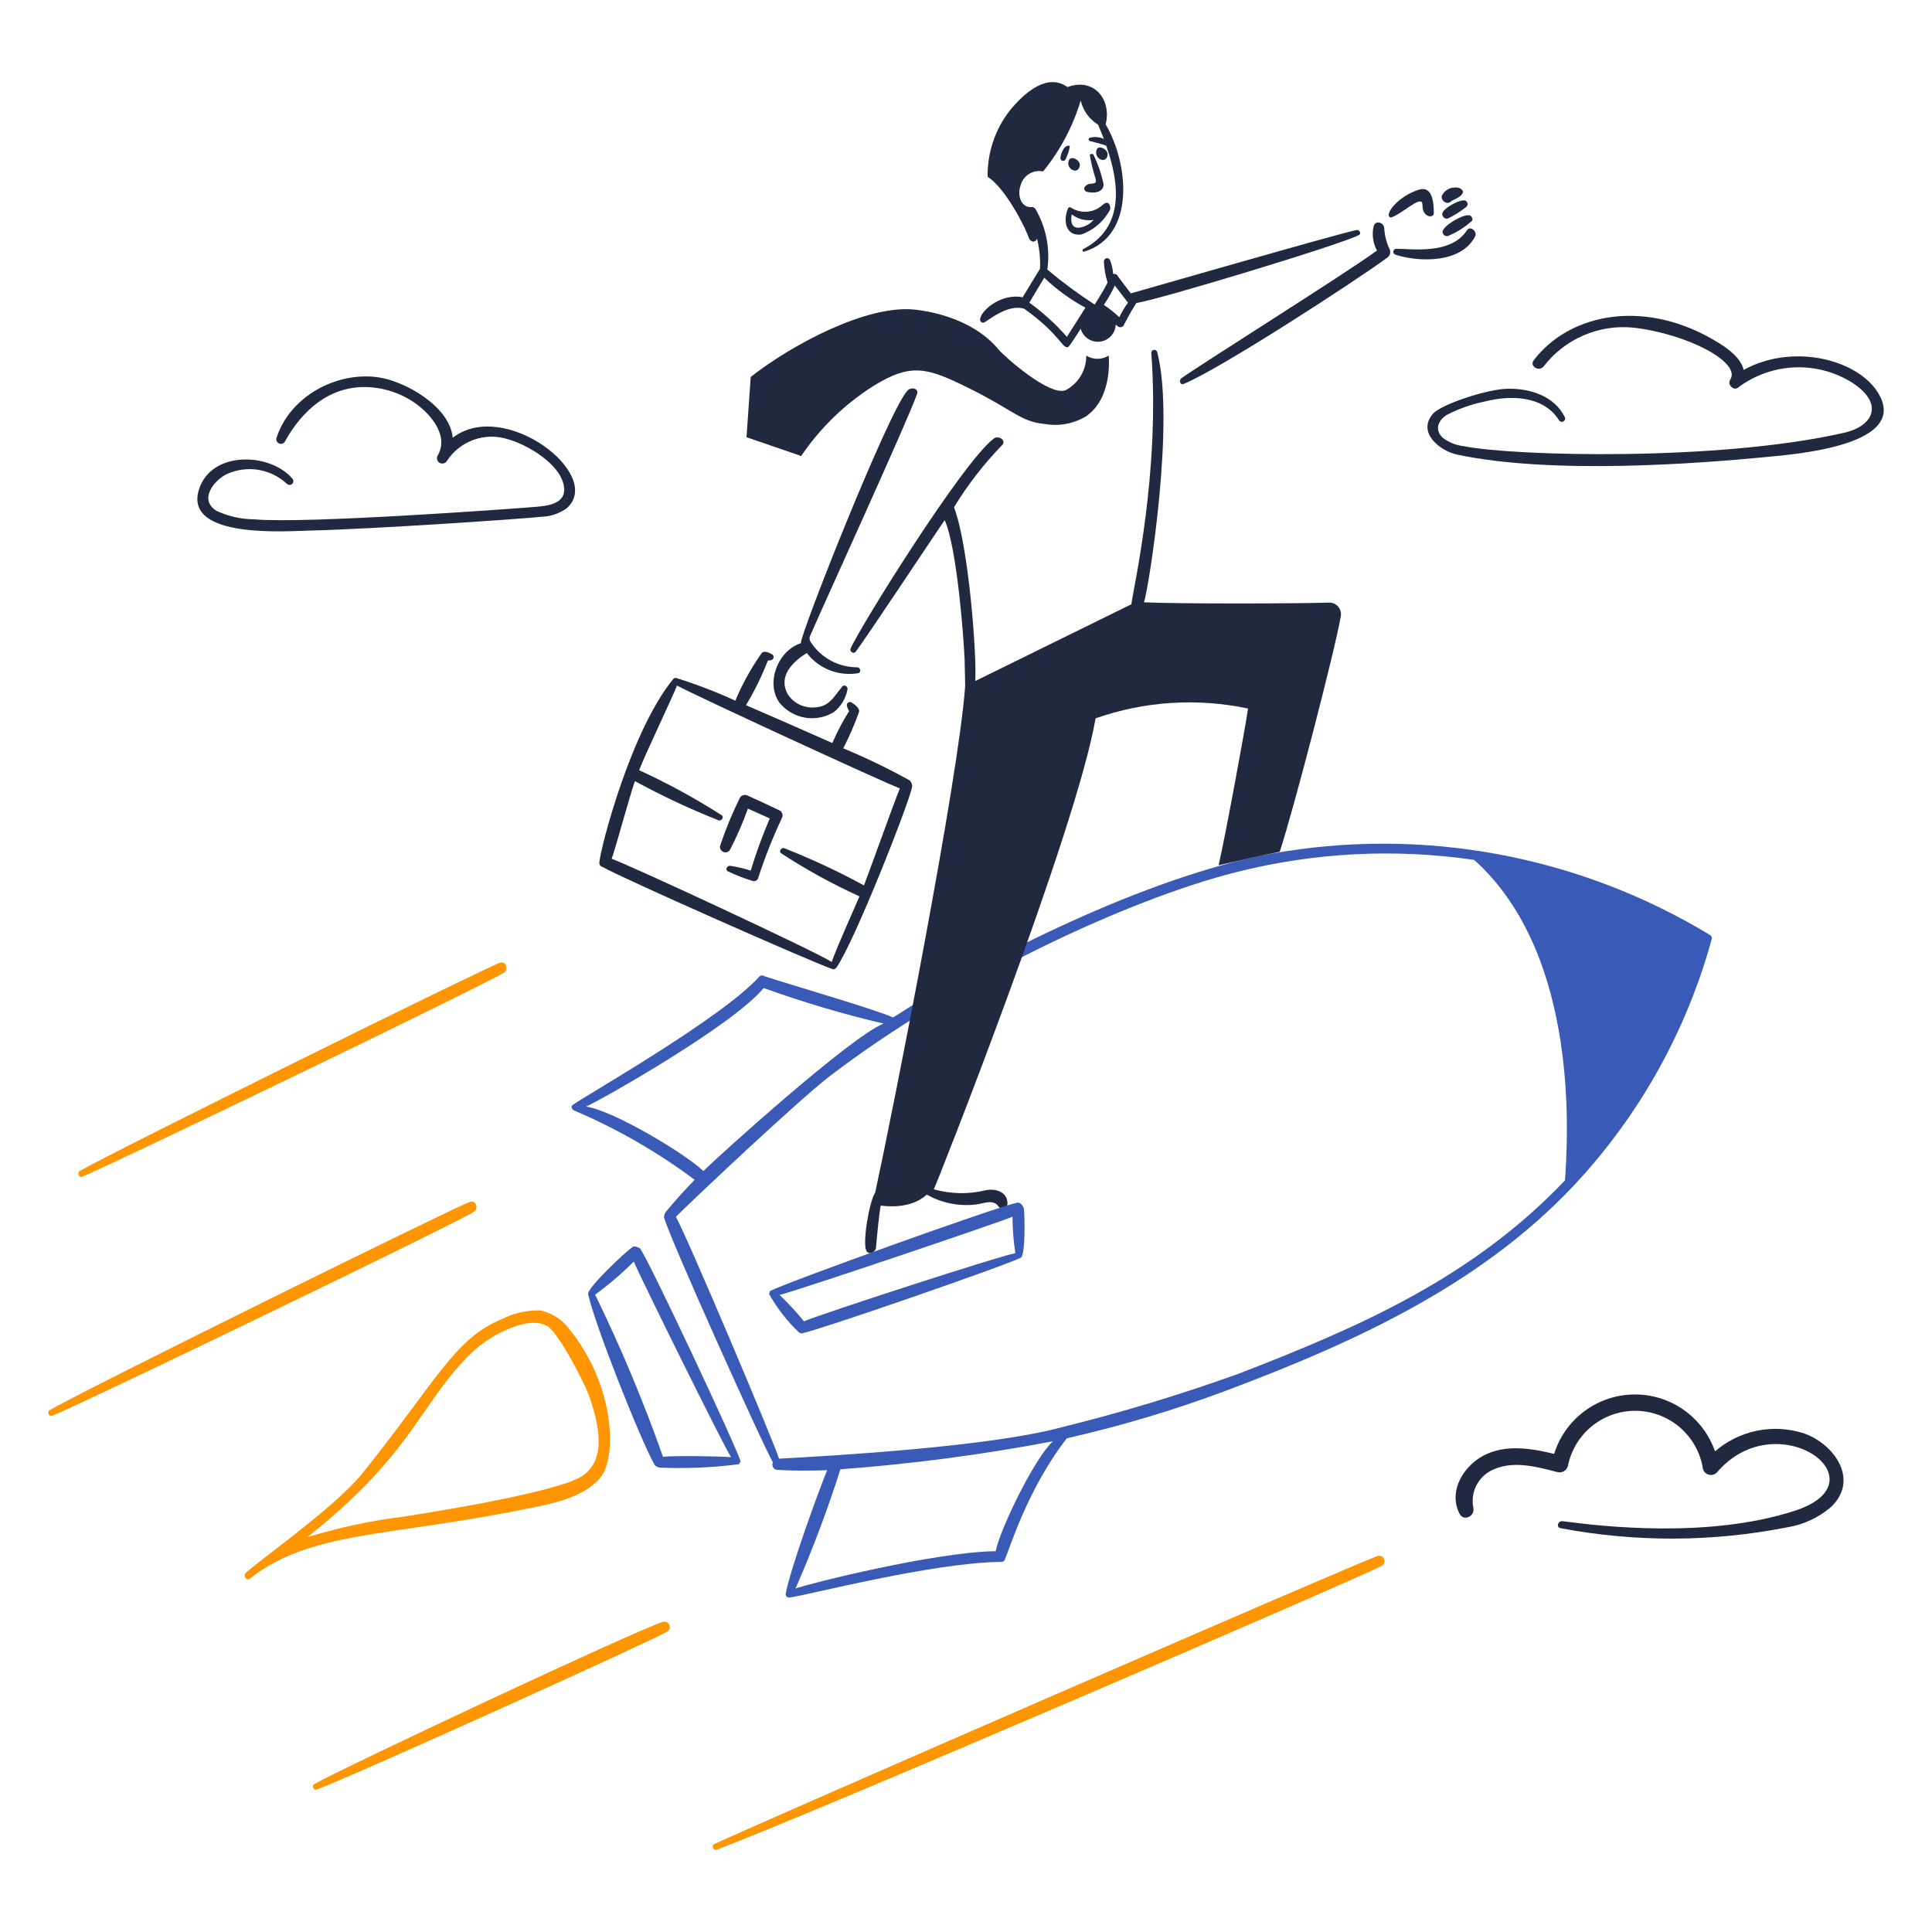 <svg width="260" height="260" viewBox="0 0 260 260" fill="none" xmlns="http://www.w3.org/2000/svg">
<path d="M230.195 125.871C212.424 115.075 191.307 111.181 170.854 114.93C154.344 118.027 132.717 128.853 120.19 136.924C117.625 135.793 107.704 132.925 102.876 131.378C102.777 131.302 102.654 131.264 102.529 131.271C102.405 131.277 102.287 131.329 102.197 131.416C97.257 136.924 79.187 147.222 77.185 148.618C76.62 148.92 77.11 149.373 77.185 149.41C82.973 151.866 88.444 155.008 93.482 158.77C92.125 160.166 90.804 161.63 89.558 163.146C89.416 163.357 89.35 163.609 89.37 163.862C90.168 166.75 102.536 194.193 104.008 196.797C103.957 196.905 103.934 197.024 103.941 197.144C103.948 197.264 103.986 197.38 104.05 197.481C104.113 197.582 104.202 197.666 104.306 197.724C104.411 197.783 104.529 197.814 104.649 197.814C106.873 197.944 109.1 197.928 111.326 197.852C110.308 200.229 106.267 211.357 105.736 214.492C105.728 214.562 105.737 214.632 105.761 214.698C105.786 214.764 105.825 214.823 105.877 214.871C105.928 214.918 105.99 214.953 106.057 214.973C106.125 214.992 106.196 214.995 106.265 214.982C108.493 214.739 125.427 210.267 134.784 210.192C134.905 210.184 135.021 210.135 135.11 210.053C135.199 209.971 135.257 209.86 135.274 209.739C135.802 208.682 138.178 200.496 143.573 193.556C150.892 191.898 158.089 189.743 165.114 187.105C182.69 180.497 200.227 172.498 212.986 158.245C221.191 149.093 227.146 138.152 230.377 126.292C230.421 126.21 230.27 125.909 230.195 125.871ZM78.845 148.92C80.543 148.242 98.688 137.981 102.765 132.963C108.051 134.867 113.442 136.467 118.911 137.753C114.573 139.413 96.616 155.635 94.654 157.596C92.351 155.333 82.505 149.41 78.845 148.92ZM133.998 208.75C125.774 208.863 108.836 213.127 107.063 213.768C109.353 208.531 111.368 203.178 113.099 197.73C122.696 197.018 132.245 195.76 141.699 193.96C139.129 196.339 134.489 206.034 133.998 208.75ZM166.368 184.985C158.659 187.745 150.815 190.112 142.866 192.076C133.098 194.728 111.705 195.924 104.84 196.301C103.973 193.623 92.429 166.349 90.957 163.745C93.976 160.766 107.558 147.979 111.592 144.884C128.569 131.859 151.858 121.03 166.327 117.382C176.802 114.72 187.7 114.156 198.393 115.723C212.728 128.624 210.955 153.447 210.613 158.842C198.218 171.875 183.182 178.522 166.365 184.99L166.368 184.985Z" fill="#3A5AB7"/>
<path d="M146.184 47.857C146.637 48.138 147.16 48.288 147.693 48.288C148.227 48.288 148.749 48.138 149.202 47.857C149.24 48.272 149.694 53.555 146.184 56.005C144.524 57.017 142.555 57.392 140.639 57.062C137.357 56.762 136.452 55.25 130.529 52.308C124.8 49.464 122.646 48.75 117.438 52.007C113.627 54.438 110.353 57.623 107.818 61.367C105.366 60.536 102.915 59.669 100.463 58.839L101.028 50.729C106.465 46.439 116.713 40.928 123.173 41.674C124.083 41.779 130.594 42.475 134.376 47.031C135.129 47.941 141.288 53.425 143.43 52.502C144.27 52.053 144.971 51.383 145.456 50.564C145.942 49.745 146.193 48.809 146.184 47.857Z" fill="#212941"/>
<path d="M178.852 81.093C175.381 81.234 158.442 81.281 153.955 81.055C154.633 78.942 158.169 56.605 155.728 47.367C155.7 47.274 155.64 47.194 155.558 47.142C155.477 47.09 155.379 47.069 155.283 47.082C155.187 47.096 155.099 47.144 155.036 47.217C154.972 47.29 154.937 47.383 154.936 47.48C156.137 63.653 152.558 78.905 152.257 81.319L131.245 91.65C131.471 88.33 130.378 73.467 128.385 68.26C130.231 65.237 132.407 62.429 134.873 59.886C135.476 59.283 134.388 58.536 133.741 59.019C129.551 62.14 115.473 84.787 114.458 87.317C114.306 87.694 114.908 88.032 115.137 87.732C116.668 85.721 126.187 71.322 127.133 70.001C128.831 73.771 129.733 86.486 129.811 88.75C129.85 89.92 129.886 92.334 129.886 92.334C129.019 104.669 120.343 148.656 117.777 160.502C116.985 161.672 116.063 167.132 116.57 168.273C116.885 168.983 117.841 168.533 117.89 167.895C117.981 166.725 118.344 162.955 118.532 162.237C119.286 162.35 122.606 162.727 124.719 160.766C126.757 161.916 129.111 162.379 131.433 162.085C132.378 161.949 133.66 161.368 134.338 162.313C134.413 162.438 134.527 162.535 134.663 162.589C134.798 162.644 134.948 162.652 135.089 162.614C135.23 162.575 135.355 162.492 135.444 162.376C135.533 162.26 135.582 162.118 135.583 161.972C135.583 160.426 134.04 159.916 132.723 160.163C130.402 160.743 127.969 160.704 125.668 160.048C125.856 159.86 144.908 111.649 147.435 96.672C154.025 94.359 161.125 93.903 167.957 95.352C167.467 98.634 164.863 112.705 163.996 116.44C165.279 116.138 170.823 114.893 172.22 114.629C174.024 109.2 179.646 87.558 180.439 82.94C180.48 82.71 180.469 82.475 180.407 82.25C180.346 82.025 180.235 81.817 180.083 81.641C179.931 81.464 179.742 81.323 179.529 81.228C179.316 81.133 179.085 81.087 178.852 81.093Z" fill="#212941"/>
<path d="M186.999 33.522C186.571 32.624 186.328 31.649 186.283 30.655C186.184 29.899 185.082 29.6 184.853 30.467C184.607 31.569 184.768 32.724 185.307 33.717C181.156 36.773 161.096 49.332 158.975 50.92C158.631 51.18 158.822 51.858 159.277 51.674C164.049 49.741 182.251 37.942 186.707 34.661C186.884 34.537 187.011 34.355 187.065 34.146C187.119 33.937 187.095 33.715 186.999 33.522Z" fill="#212941"/>
<path d="M143.808 19.601C143.052 19.621 142.671 20.96 142.714 21.375C142.731 21.448 142.77 21.514 142.826 21.564C142.882 21.614 142.952 21.645 143.027 21.654C143.101 21.662 143.177 21.647 143.242 21.61C143.308 21.574 143.361 21.518 143.393 21.45C143.665 20.929 143.856 20.369 143.958 19.79C143.996 19.715 143.921 19.599 143.808 19.601Z" fill="#212941"/>
<path d="M145.24 21.865C144.98 21.375 144.03 20.921 143.81 21.676C143.731 21.927 143.754 22.198 143.874 22.431C143.994 22.665 144.201 22.841 144.451 22.922C145.052 23.148 145.504 22.432 145.24 21.865Z" fill="#212941"/>
<path d="M148.978 20.432C148.718 19.942 147.733 19.488 147.548 20.244C147.478 20.494 147.505 20.761 147.624 20.992C147.743 21.223 147.945 21.4 148.189 21.488C148.824 21.71 149.238 20.998 148.978 20.432Z" fill="#212941"/>
<path d="M104.951 109.083C103.521 108.389 102.091 107.745 100.651 107.084C100.465 106.98 100.246 106.953 100.041 107.01C99.836 107.067 99.662 107.202 99.556 107.386C98.534 109.463 97.652 111.605 96.916 113.799C96.872 113.968 96.89 114.146 96.967 114.302C97.044 114.458 97.174 114.581 97.333 114.649C97.493 114.718 97.672 114.727 97.838 114.674C98.003 114.622 98.145 114.512 98.237 114.365C99.168 112.574 99.974 110.721 100.651 108.819C101.631 109.271 102.612 109.687 103.593 110.14C102.61 112.431 101.753 114.775 101.028 117.16C100.129 116.871 99.208 116.657 98.274 116.519C97.859 116.444 97.519 117.047 97.973 117.273C99.047 117.779 100.156 118.208 101.292 118.556C101.371 118.581 101.455 118.588 101.537 118.578C101.619 118.568 101.699 118.541 101.77 118.498C101.841 118.456 101.903 118.398 101.951 118.33C101.998 118.262 102.031 118.185 102.047 118.104C102.938 115.375 103.996 112.704 105.215 110.106C105.31 109.934 105.336 109.732 105.287 109.542C105.238 109.352 105.118 109.187 104.951 109.083Z" fill="#212941"/>
<path d="M122.116 52.573C119.541 55.354 107.556 85.695 107.781 86.562C104.688 87.543 102.971 91.931 104.921 94.597C105.783 95.644 106.992 96.347 108.329 96.575C109.666 96.804 111.04 96.544 112.201 95.842C113.17 95.084 113.827 93.996 114.048 92.786C114.168 92.412 113.631 92.067 113.37 92.371C112.185 93.755 111.634 95.153 109.559 95.201C108.864 95.249 108.169 95.109 107.546 94.797C106.922 94.486 106.394 94.013 106.014 93.428C104.666 91 106.688 89.05 108.574 87.88C109.37 88.916 110.433 89.716 111.649 90.194C112.865 90.672 114.188 90.811 115.477 90.596C115.929 90.516 115.816 89.804 115.364 89.804C114.143 89.804 112.94 89.505 111.862 88.933C110.783 88.361 109.861 87.533 109.177 86.521C108.775 85.909 108.944 85.765 109.253 85.051C110.84 81.376 122.191 56.53 123.399 53.061C123.738 52.308 122.643 52 122.116 52.573Z" fill="#212941"/>
<path d="M122.46 105.046C119.552 103.43 116.554 101.981 113.481 100.708C114.294 99.136 114.999 97.51 115.593 95.842C115.762 95.338 115.025 94.788 114.575 94.522C114.505 94.484 114.426 94.467 114.347 94.473C114.268 94.479 114.192 94.507 114.128 94.555C114.065 94.602 114.016 94.667 113.988 94.741C113.96 94.816 113.954 94.896 113.971 94.974C114.032 95.228 114.134 95.471 114.274 95.692C113.408 97.064 112.651 98.502 112.009 99.992C110.162 99.161 102.428 95.767 100.391 94.899C101.544 92.989 102.528 90.981 103.333 88.9C103.498 88.888 103.662 88.863 103.823 88.825C103.897 88.799 103.963 88.754 104.013 88.694C104.064 88.633 104.097 88.56 104.108 88.483C104.12 88.405 104.111 88.326 104.08 88.253C104.05 88.18 104.001 88.118 103.937 88.071C103.406 87.776 102.754 87.486 102.428 87.996C101.049 89.965 99.885 92.077 98.957 94.296C96.373 93.108 93.715 92.088 91 91.24C90.933 91.223 90.862 91.225 90.796 91.245C90.729 91.265 90.669 91.302 90.623 91.354C84.926 98.257 80.84 113.989 80.663 116.025C80.635 116.165 80.662 116.31 80.74 116.43C80.817 116.55 80.939 116.635 81.078 116.666C83.53 118.096 109.522 129.605 112.088 130.435C112.277 130.511 112.541 130.247 112.541 130.247C114.955 126.851 122.349 108.065 122.764 105.839C122.753 105.549 122.646 105.27 122.46 105.046ZM116.269 119.155C112.794 117.26 109.203 115.585 105.517 114.14C105.139 114.031 104.794 114.562 105.102 114.819C108.47 117.021 112.001 118.964 115.665 120.628C115.175 121.798 112.534 127.648 111.93 129.455C109.629 127.984 84.618 116.364 82.317 115.57C82.92 113.872 84.806 106.86 85.447 105.119C89.094 107.113 92.861 108.877 96.728 110.401C97.106 110.51 97.444 109.986 97.142 109.723C93.577 107.444 89.859 105.414 86.014 103.649C86.881 101.386 90.503 93.841 91.106 92.256C93.407 93.539 118.796 105.232 121.097 106.101C120.419 107.726 116.458 118.741 116.269 119.155Z" fill="#212941"/>
<path d="M99.631 196.56C98.877 194.22 87.681 170.336 86.164 168.041C86.089 167.927 85.41 167.628 85.183 167.781C84.101 168.49 78.979 173.371 79.147 174.151C80.002 178.161 86.141 193.667 88.088 197.125C88.236 197.385 88.691 197.465 88.729 197.502C92.294 197.657 95.865 197.506 99.404 197.05C99.404 197.05 99.709 196.755 99.631 196.56ZM89.219 196.032C86.597 188.595 83.549 181.315 80.09 174.227C81.937 172.881 83.676 171.393 85.29 169.776C86.083 171.7 97.098 194.033 98.381 196.108C97.066 195.962 90.879 195.887 89.219 196.04V196.032Z" fill="#3A5AB7"/>
<path d="M137.771 162.577C137.771 162.577 137.466 161.736 136.861 161.859C133.982 162.451 106.157 172.467 103.7 173.705C103.551 173.781 103.512 174.119 103.512 174.157C104.587 176.073 105.945 177.816 107.542 179.326C107.633 179.395 107.743 179.436 107.857 179.443C107.971 179.449 108.085 179.422 108.184 179.364C110.673 178.836 135.119 170.386 137.382 169.253C138.003 168.949 137.929 163.449 137.771 162.577ZM108.196 177.817C107.179 176.565 106.082 175.381 104.913 174.27C107.478 173.629 134.073 164.65 136.261 163.74C136.264 165.382 136.39 167.022 136.64 168.645C134.224 169.103 110.346 176.874 108.196 177.817Z" fill="#3A5AB7"/>
<path d="M7.019 190.529C11.81 188.569 61.489 164.568 63.794 163.067C64.434 162.65 64.054 161.448 63.227 161.746C60.888 162.586 11.296 187.058 6.678 189.775C6.301 189.999 6.567 190.681 7.019 190.529Z" fill="#FF9500"/>
<path d="M11.055 158.352C15.839 156.374 65.525 132.389 67.83 130.888C68.47 130.471 68.09 129.269 67.263 129.567C64.923 130.407 15.355 154.917 10.713 157.596C10.375 157.82 10.601 158.539 11.055 158.352Z" fill="#FF9500"/>
<path d="M96.425 248.927C108.146 244.585 182.691 212.468 185.982 210.707C186.129 210.615 186.237 210.473 186.289 210.308C186.34 210.143 186.331 209.965 186.263 209.805C186.195 209.646 186.072 209.517 185.917 209.44C185.762 209.364 185.584 209.345 185.417 209.387C182.587 210.33 102.647 245.111 96.124 248.168C95.71 248.366 96.01 249.08 96.425 248.927Z" fill="#FF9500"/>
<path d="M42.631 240.816C46.497 239.471 87.823 220.782 89.787 219.578C89.935 219.486 90.045 219.345 90.097 219.179C90.15 219.013 90.141 218.833 90.072 218.674C90.003 218.514 89.88 218.384 89.723 218.307C89.567 218.231 89.388 218.213 89.22 218.257C85.333 219.499 46.102 237.912 42.29 240.097C41.914 240.288 42.181 240.973 42.631 240.816Z" fill="#FF9500"/>
<path d="M60.927 58.911C60.55 54.686 54.476 51.253 50.817 50.763C45.197 50.008 38.987 53.383 37.199 58.953C37.162 59.096 37.178 59.249 37.243 59.382C37.309 59.516 37.419 59.621 37.556 59.681C37.692 59.74 37.845 59.748 37.987 59.705C38.129 59.661 38.251 59.568 38.33 59.443C40.598 55.315 44.215 52.033 49.158 52.086C51.485 52.12 53.752 52.827 55.684 54.123C57.843 55.582 60.51 58.589 58.89 61.329C58.804 61.493 58.784 61.685 58.836 61.863C58.888 62.042 59.007 62.193 59.168 62.286C59.329 62.379 59.52 62.405 59.7 62.36C59.88 62.315 60.036 62.203 60.135 62.045C60.989 60.725 62.253 59.721 63.733 59.19C65.213 58.658 66.826 58.628 68.325 59.103C70.925 59.816 75.27 62.353 75.865 65.29C76.433 68.081 73.148 68.119 71.337 68.27C69.526 68.42 41.158 70.522 34.181 69.888C32.447 69.872 30.737 69.487 29.164 68.757C26.755 67.313 28.675 64.727 30.484 63.817C31.818 63.199 33.307 62.994 34.759 63.227C36.211 63.462 37.559 64.124 38.632 65.13C38.729 65.216 38.855 65.262 38.985 65.258C39.114 65.254 39.237 65.201 39.329 65.11C39.421 65.018 39.474 64.895 39.478 64.765C39.481 64.635 39.436 64.509 39.35 64.412C36.283 60.844 28.328 60.642 26.75 65.96C24.78 72.597 38.745 71.466 41.952 71.392C50.289 71.2 70.889 69.785 72.892 69.544C74.099 69.505 75.267 69.111 76.25 68.411C81.393 63.944 67.873 53.516 60.927 58.911Z" fill="#212941"/>
<path d="M242.682 192.869C240.657 192.228 238.501 192.116 236.421 192.546C234.341 192.975 232.405 193.93 230.799 195.321C230.012 193.055 228.53 191.094 226.564 189.719C224.598 188.344 222.248 187.624 219.849 187.661C217.45 187.699 215.124 188.492 213.203 189.928C211.281 191.365 209.861 193.37 209.145 195.66C205.788 194.831 201.973 194.256 198.959 196.301C196.579 197.917 194.991 201.022 196.432 203.733C196.995 204.792 198.512 204.032 198.281 202.942C198.053 201.855 198.225 200.722 198.766 199.751C199.306 198.781 200.179 198.038 201.223 197.66C203.87 196.578 206.961 197.422 209.599 198.112C209.888 198.186 210.195 198.145 210.456 197.997C210.716 197.85 210.908 197.607 210.994 197.32C211.41 195.187 212.567 193.269 214.259 191.905C215.951 190.54 218.07 189.817 220.244 189.862C222.417 189.907 224.504 190.718 226.139 192.151C227.773 193.585 228.849 195.549 229.177 197.697C229.233 197.881 229.334 198.046 229.472 198.179C229.61 198.312 229.78 198.407 229.965 198.456C230.15 198.505 230.344 198.507 230.53 198.459C230.715 198.412 230.886 198.319 231.025 198.188C239.128 188.643 253.775 199.343 241.512 203.319C229.942 207.072 215.642 205.427 210.277 204.714C209.674 204.634 209.367 205.533 210.017 205.657C220.092 207.563 230.439 207.525 240.5 205.544C242.673 205.196 244.71 204.257 246.385 202.829C250.277 199.182 246.87 194.285 242.682 192.869Z" fill="#212941"/>
<path d="M196.885 25.788C196.659 25.185 195.975 25.187 195.455 25.26C195.184 25.312 194.926 25.42 194.699 25.576C194.471 25.733 194.279 25.935 194.134 26.17C193.657 26.858 194.737 27.716 195.304 27.08C195.49 26.883 196.81 26.543 196.885 25.788Z" fill="#212941"/>
<path d="M197.187 26.996C196.545 26.736 194.056 28.09 194.094 28.807C194.094 28.9 194.114 28.991 194.154 29.075C194.194 29.159 194.253 29.233 194.325 29.291C194.398 29.349 194.483 29.389 194.573 29.41C194.664 29.431 194.758 29.431 194.848 29.41C195.719 28.984 196.541 28.465 197.3 27.863C197.372 27.81 197.428 27.739 197.464 27.657C197.499 27.575 197.511 27.485 197.5 27.396C197.488 27.307 197.453 27.224 197.398 27.153C197.343 27.083 197.27 27.028 197.187 26.996Z" fill="#212941"/>
<path d="M197.903 29.033C197.223 28.581 194.186 30.354 194.133 31.183C194.131 31.275 194.151 31.366 194.191 31.449C194.232 31.532 194.291 31.604 194.365 31.66C194.438 31.715 194.524 31.752 194.615 31.767C194.706 31.783 194.799 31.776 194.887 31.749C196.066 31.261 197.151 30.572 198.094 29.712C198.249 29.523 198.091 29.184 197.903 29.033Z" fill="#212941"/>
<path d="M187.794 34.277C191.028 35.317 196.68 35.42 198.507 31.824C198.85 31.148 197.857 30.308 197.414 30.995C195.248 34.356 189.794 33.446 187.869 33.484C187.775 33.493 187.687 33.535 187.621 33.601C187.554 33.668 187.513 33.756 187.504 33.849C187.495 33.943 187.519 34.037 187.572 34.115C187.625 34.193 187.703 34.251 187.794 34.277Z" fill="#212941"/>
<path d="M187.114 29.259C187.718 29.297 189.94 27.516 190.66 27.222C191.712 26.794 191.292 27.64 191.529 28.317C191.872 29.305 192.959 29.305 192.959 28.694C192.959 27.373 192.806 24.953 190.959 25.524C188.064 26.421 186.219 28.961 187.114 29.259Z" fill="#212941"/>
<path d="M146.675 20.96C146.858 21.994 147.11 23.015 147.429 24.016C147.616 24.733 147.28 24.666 146.713 24.733C146.56 24.744 146.413 24.79 146.281 24.869C146.15 24.948 146.039 25.056 145.958 25.185C145.931 25.239 145.916 25.298 145.913 25.358C145.91 25.419 145.919 25.479 145.94 25.535C145.961 25.592 145.994 25.644 146.036 25.687C146.078 25.73 146.128 25.765 146.184 25.788C147.052 26.048 148.45 25.978 148.524 24.846C148.239 23.462 147.783 22.119 147.167 20.847C147.05 20.622 146.64 20.695 146.675 20.96Z" fill="#212941"/>
<path d="M148.408 27.56C147.848 28.084 147.13 28.409 146.366 28.484C145.602 28.559 144.835 28.38 144.183 27.975C144.033 27.862 143.806 27.824 143.731 28.052C143.052 29.597 143.354 31.822 145.504 31.561C147.181 30.98 148.571 29.779 149.39 28.205C149.511 27.866 149.269 26.798 148.408 27.56ZM145.014 30.654C144.068 30.524 144.104 29.597 144.221 28.843C144.634 29.164 145.108 29.396 145.614 29.526C146.121 29.655 146.648 29.68 147.164 29.597C146.896 29.91 146.567 30.165 146.198 30.347C145.828 30.529 145.425 30.634 145.014 30.655V30.654Z" fill="#212941"/>
<path d="M76.621 178.88C75.673 177.579 74.274 176.677 72.698 176.352C70.904 176.305 69.128 176.707 67.53 177.522C61.121 180.162 58.725 185.882 48.742 198.307C45.131 202.804 34.572 210.209 33.05 211.697C32.668 212.069 33.194 212.784 33.616 212.451C41.712 206.05 52 206.846 70.434 203.13C73.829 202.445 78.432 201.7 80.808 198.83C82.996 196.188 82.855 186.562 76.621 178.88ZM78.507 198.534C75.443 200.744 58.777 203.401 54.477 204.079C50.026 204.621 45.633 205.556 41.347 206.872C54.881 196.17 56.427 189.504 62.321 183.212C63.6 181.783 65.103 180.572 66.772 179.628C68.661 178.614 71.747 177.297 73.714 178.497C75.144 179.369 78.804 186.23 79.485 188.417C80.47 191.55 81.705 196.216 78.507 198.527V198.534Z" fill="#FF9500"/>
<path d="M182.549 30.957C180.209 31.416 152.219 39.482 152.181 39.482C151.616 38.728 151.011 37.973 150.446 37.181C150.393 37.062 150.299 36.966 150.181 36.911C150.064 36.855 149.93 36.844 149.805 36.88C149.764 36.246 149.624 35.622 149.39 35.031C149.357 34.938 149.294 34.859 149.21 34.807C149.125 34.756 149.026 34.735 148.928 34.748C148.831 34.761 148.74 34.808 148.673 34.88C148.606 34.953 148.566 35.046 148.559 35.144C148.586 36.118 148.751 37.084 149.051 38.011C148.597 39.03 147.315 40.954 147.315 40.992C145.097 39.553 142.969 37.978 140.945 36.276C141.35 33.441 140.778 30.553 139.323 28.087C139.285 28.01 138.983 27.826 138.908 27.859C137.464 28.04 136.872 26.385 137.323 25.03C137.476 24.369 137.881 23.794 138.452 23.428C139.022 23.061 139.714 22.932 140.378 23.069C142.676 20.251 144.394 17.008 145.434 13.524C145.589 14.194 145.875 14.826 146.277 15.384C146.679 15.942 147.188 16.415 147.774 16.774C148.034 17.381 148.298 18.022 148.566 18.698C147.963 18.423 147.282 18.369 146.643 18.547C146.601 18.563 146.565 18.592 146.54 18.629C146.514 18.666 146.501 18.71 146.501 18.755C146.501 18.799 146.514 18.843 146.54 18.88C146.565 18.917 146.601 18.946 146.643 18.962C147.397 19.188 148.151 19.339 148.869 19.603C150.678 24.696 151.358 30.653 145.775 33.523C145.732 33.545 145.7 33.582 145.684 33.627C145.668 33.672 145.67 33.721 145.689 33.764C145.708 33.808 145.744 33.842 145.788 33.861C145.832 33.879 145.881 33.88 145.925 33.862C152.973 31.677 151.811 21.828 148.793 16.736C149.636 13.425 147.233 10.382 143.662 11.718C140.982 9.805 137.93 12.368 135.853 14.925C133.897 17.462 132.86 20.587 132.911 23.79C135.363 25.337 138.154 30.921 138.493 32.128C138.6 32.3 138.759 32.432 138.947 32.505C139.014 32.519 139.083 32.519 139.15 32.505C139.217 32.492 139.281 32.465 139.337 32.426C139.393 32.387 139.441 32.337 139.478 32.279C139.515 32.221 139.539 32.157 139.55 32.089C139.882 33.421 140.022 34.792 139.965 36.163C139.927 36.202 138.38 38.763 137.625 40.011C134.721 39.408 131.891 41.86 131.891 43.03C131.892 43.093 131.909 43.154 131.938 43.21C131.968 43.265 132.01 43.313 132.061 43.35C132.112 43.386 132.171 43.41 132.233 43.42C132.295 43.43 132.358 43.426 132.418 43.407C132.759 43.332 135.588 40.807 137.851 41.558C142.921 45.198 142.994 47.148 143.812 46.652C143.887 46.614 144.982 44.992 145.434 44.236C145.588 44.789 145.935 45.268 146.412 45.587C146.889 45.907 147.464 46.044 148.034 45.976C148.604 45.908 149.13 45.638 149.518 45.215C149.906 44.792 150.13 44.244 150.149 43.671C150.225 43.746 150.338 43.822 150.409 43.897C150.474 43.958 150.554 44.002 150.641 44.024C150.728 44.046 150.819 44.046 150.906 44.024C150.992 44.001 151.072 43.957 151.137 43.895C151.202 43.834 151.25 43.756 151.278 43.671C151.78 42.674 152.334 41.705 152.938 40.767C155.352 40.507 180.702 32.844 182.852 31.637C183.267 31.485 182.964 30.876 182.549 30.957ZM143.58 45.33C142.071 43.613 140.376 42.069 138.526 40.728C138.526 40.728 139.845 38.502 140.525 37.37C142.182 38.96 144.048 40.318 146.07 41.406C145.24 42.727 144.41 44.009 143.58 45.33ZM150.634 42.689C149.985 42.083 149.289 41.528 148.554 41.029C149.117 40.206 149.609 39.336 150.026 38.429C150.629 39.183 151.196 39.975 151.799 40.73C151.348 41.344 150.958 42 150.634 42.689Z" fill="#212941"/>
<path d="M252.604 52.65C249.754 48.347 241.255 46.162 234.647 49.782C234.345 48.31 232.759 47.068 231.44 46.236C221.654 40.071 211.29 42.05 206.391 48.5C205.789 49.293 207.148 50.085 207.75 49.292C209.155 47.472 211.001 46.04 213.113 45.13C215.225 44.221 217.533 43.863 219.821 44.092C227.101 44.936 234.404 48.784 232.836 51.112C232.426 51.719 233.282 52.65 233.891 52.168C236.022 50.559 238.579 49.615 241.243 49.454C243.907 49.292 246.559 49.919 248.869 51.258C253.619 54.076 252.324 57.291 248.189 58.236C231.372 62.081 203.908 61.411 196.997 60.047C195.987 59.935 195.024 59.558 194.206 58.954C192.967 57.852 193.556 56.529 194.734 55.822C196.318 55.004 198.006 54.407 199.752 54.049C203.224 53.152 207.704 53.2 209.824 56.577C209.888 56.67 209.984 56.735 210.094 56.759C210.204 56.783 210.319 56.765 210.416 56.706C210.512 56.648 210.583 56.556 210.613 56.447C210.643 56.339 210.631 56.223 210.578 56.123C209.182 53.295 205.939 52.276 202.958 52.313C200.054 52.351 193.901 54.461 192.848 55.671C190.653 58.193 193.758 60.683 196.098 61.179C208.93 63.901 228.574 62.387 237.933 61.481C241.586 61.122 257.416 59.914 252.604 52.65Z" fill="#212941"/>
</svg>
